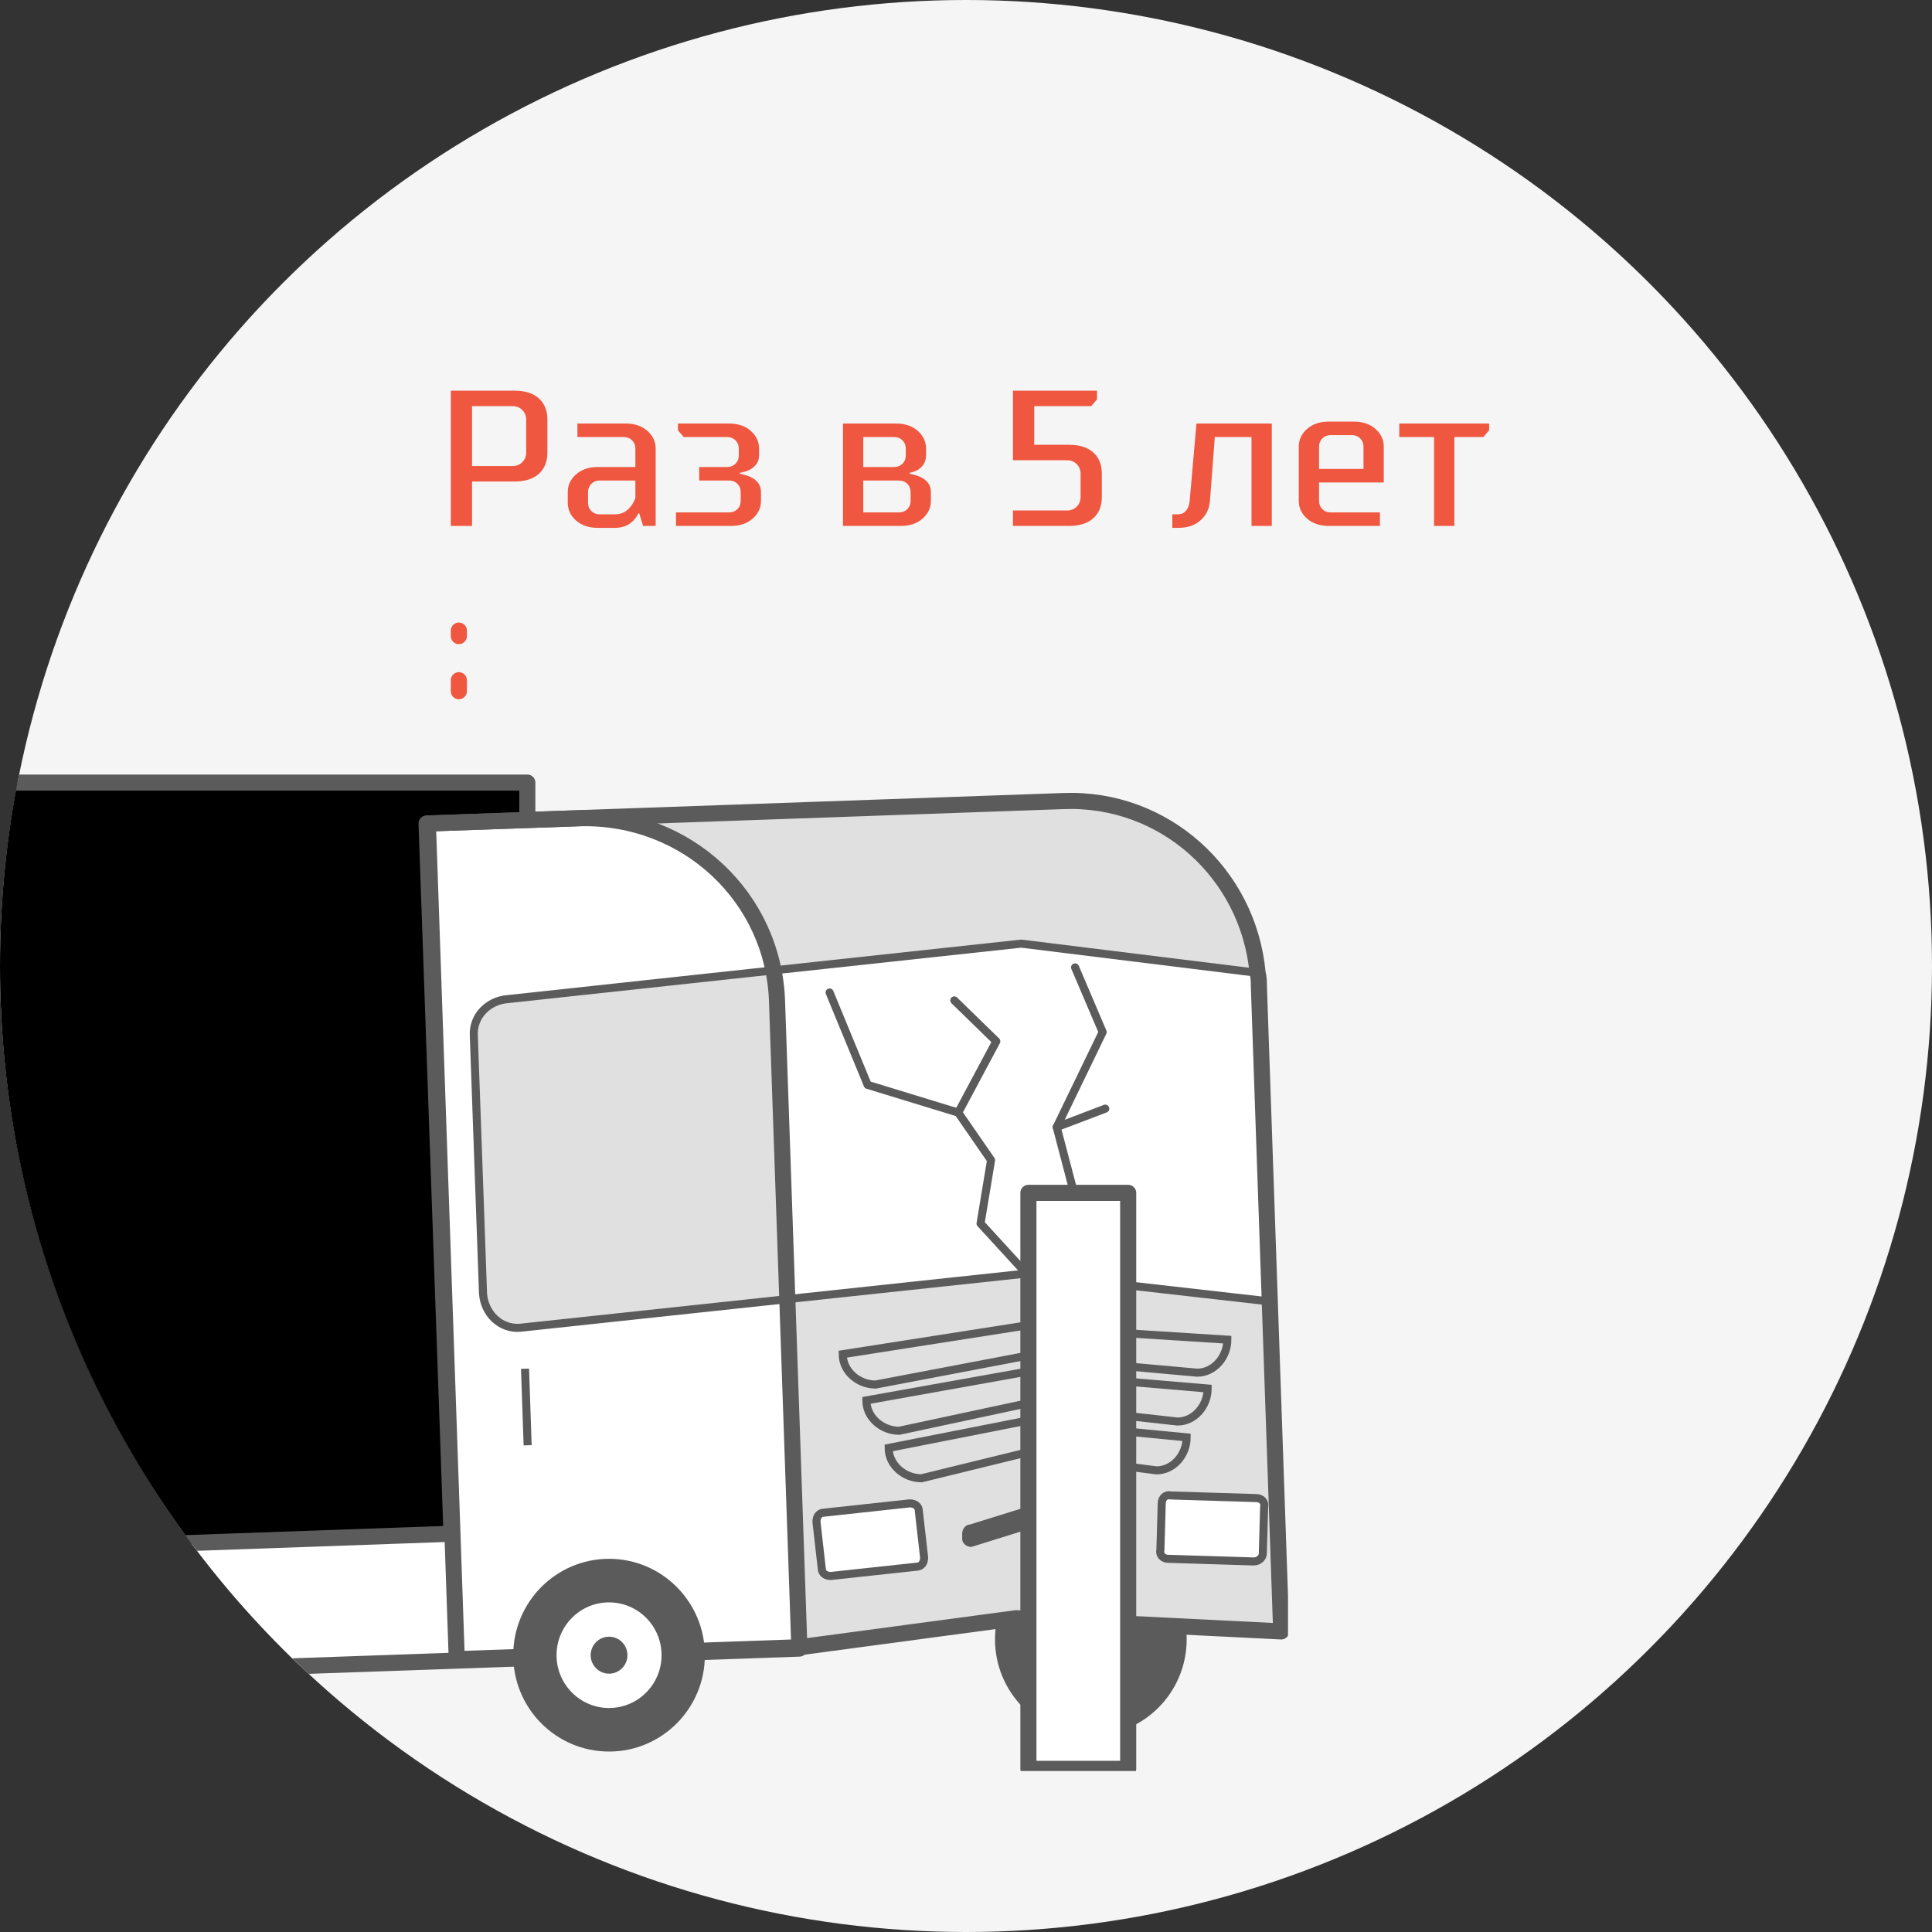 <svg width="180" height="180" viewBox="0 0 180 180" fill="none" xmlns="http://www.w3.org/2000/svg">
<rect x="0" y="0" width="180" height="180" fill="#333333" stroke="none"/>
<g clip-path="url(#clip0)">
<circle cx="90" cy="90" r="90" fill="#F5F5F5"/>
<g clip-path="url(#clip1)">
<path d="M10.602 144.001H-58.258V155.809H10.602V144.001Z" fill="#5B5B5B"/>
<path d="M49.129 72.911H-133.478V144.124H49.129V72.911Z" fill="currentColor"/>
<path d="M49.129 72.911H-133.478V144.124H49.129V72.911Z" stroke="#5B5B5B" stroke-width="1.5" stroke-miterlimit="10" stroke-linecap="round" stroke-linejoin="round"/>
<path d="M101.631 161.712C106.562 161.712 110.559 157.692 110.559 152.734C110.559 147.775 106.562 143.755 101.631 143.755C96.7 143.755 92.702 147.775 92.702 152.734C92.702 157.692 96.7 161.712 101.631 161.712Z" fill="#5B5B5B"/>
<path d="M117.286 91.852L119.366 151.996L94.659 150.766L74.478 153.472L42.556 154.579L39.865 76.724L99.062 74.633C108.48 74.264 116.308 81.398 117.164 90.622C117.286 91.114 117.286 91.483 117.286 91.852Z" fill="#E0E0E0"/>
<path d="M72.399 93.451L74.478 153.595L0.848 156.177L0.481 144.37L42.066 142.894L39.742 76.724L54.053 76.232C63.959 75.986 72.154 83.611 72.399 93.451Z" fill="white"/>
<path d="M116.797 145.477L108.847 145.231C108.358 145.231 107.991 144.863 108.114 144.371L108.236 140.066C108.236 139.574 108.603 139.205 109.092 139.328L117.042 139.574C117.531 139.574 117.898 139.943 117.776 140.435L117.654 144.74C117.654 145.109 117.287 145.477 116.797 145.477Z" fill="white"/>
<path d="M116.797 145.477L108.847 145.231C108.358 145.231 107.991 144.863 108.114 144.371L108.236 140.066C108.236 139.574 108.603 139.205 109.092 139.328L117.042 139.574C117.531 139.574 117.898 139.943 117.776 140.435L117.654 144.74C117.654 145.109 117.287 145.477 116.797 145.477Z" stroke="#5B5B5B" stroke-width="0.75" stroke-miterlimit="10"/>
<path d="M85.364 145.969L77.414 146.83C76.925 146.83 76.558 146.584 76.558 146.092L76.068 141.788C76.068 141.296 76.313 140.927 76.802 140.927L84.752 140.066C85.242 140.066 85.608 140.312 85.608 140.804L86.098 145.108C86.098 145.6 85.853 145.969 85.364 145.969Z" fill="white"/>
<path d="M85.364 145.969L77.414 146.83C76.925 146.83 76.558 146.584 76.558 146.092L76.068 141.788C76.068 141.296 76.313 140.927 76.802 140.927L84.752 140.066C85.242 140.066 85.608 140.312 85.608 140.804L86.098 145.108C86.098 145.6 85.853 145.969 85.364 145.969Z" stroke="#5B5B5B" stroke-width="0.75" stroke-miterlimit="10"/>
<path d="M103.587 143.632L95.637 142.525L90.5 144.124C90.01 144.124 89.644 143.755 89.644 143.386V142.894C89.644 142.402 90.01 142.033 90.377 142.033L95.514 140.435L103.464 141.542C103.954 141.542 104.321 141.91 104.321 142.279V142.771C104.321 143.263 103.954 143.632 103.587 143.632Z" fill="#5B5B5B"/>
<path d="M110.558 133.916C110.558 135.515 109.335 136.991 107.745 136.991L95.392 135.392L85.852 137.729C84.262 137.729 82.794 136.499 82.794 134.9L95.269 132.44L110.558 133.916Z" stroke="#5B5B5B" stroke-width="0.75" stroke-miterlimit="10"/>
<path d="M112.515 129.365C112.515 130.964 111.292 132.44 109.702 132.44L95.27 130.841L83.773 133.301C82.183 133.301 80.715 132.071 80.715 130.472L95.147 127.889L112.515 129.365Z" stroke="#5B5B5B" stroke-width="0.75" stroke-miterlimit="10"/>
<path d="M114.35 124.814C114.35 126.413 113.127 127.889 111.537 127.889L95.148 126.413L81.571 128.996C79.981 128.996 78.514 127.766 78.514 126.167L95.025 123.584L114.35 124.814Z" stroke="#5B5B5B" stroke-width="0.75" stroke-miterlimit="10"/>
<path d="M48.915 127.521L49.16 134.654" stroke="#5B5B5B" stroke-width="0.75" stroke-miterlimit="10"/>
<path d="M72.155 90.622C72.4 91.483 72.4 92.467 72.522 93.451L73.501 121.002L95.761 118.542L118.51 121.124L117.532 91.729C117.532 91.36 117.532 90.991 117.409 90.622L95.516 87.916L72.155 90.622Z" fill="white"/>
<path d="M44.391 96.649L45.247 120.632C45.369 122.477 46.837 123.83 48.672 123.83L73.5 121.124L72.522 93.574C72.522 92.59 72.4 91.606 72.155 90.745L47.571 93.328C45.736 93.328 44.269 94.804 44.391 96.649Z" fill="#E0E0E0"/>
<path d="M117.286 91.852L118.265 121.247L95.515 118.665L48.427 123.707C46.592 123.83 45.124 122.354 45.002 120.51L44.146 96.526C44.023 94.681 45.491 93.205 47.326 93.082L95.148 87.916L117.042 90.622C117.286 91.114 117.286 91.483 117.286 91.852Z" stroke="#5B5B5B" stroke-width="0.75" stroke-miterlimit="10"/>
<path d="M95.637 118.664L91.356 113.99L92.335 108.087L89.277 103.659L80.838 101.076L77.291 92.467" stroke="#5B5B5B" stroke-width="0.75" stroke-miterlimit="10" stroke-linecap="round" stroke-linejoin="round"/>
<path d="M89.277 103.659L92.824 97.017L88.91 93.205" stroke="#5B5B5B" stroke-width="0.75" stroke-miterlimit="10" stroke-linecap="round" stroke-linejoin="round"/>
<path d="M95.638 118.664C95.638 118.664 100.285 112.023 100.163 111.531C100.041 111.039 98.451 105.012 98.451 105.012L102.732 96.157L100.163 90.13" stroke="#5B5B5B" stroke-width="0.75" stroke-miterlimit="10" stroke-linecap="round" stroke-linejoin="round"/>
<path d="M98.45 105.012L102.976 103.29" stroke="#5B5B5B" stroke-width="0.75" stroke-miterlimit="10" stroke-linecap="round" stroke-linejoin="round"/>
<path d="M117.286 91.852L119.366 151.996L94.659 150.766L74.478 153.472L42.556 154.579L39.865 76.724L99.062 74.633C108.48 74.264 116.308 81.398 117.164 90.622C117.286 91.114 117.286 91.483 117.286 91.852Z" stroke="#5B5B5B" stroke-width="1.5" stroke-miterlimit="10" stroke-linecap="round" stroke-linejoin="round"/>
<path d="M72.399 93.451L74.478 153.595L0.848 156.177L0.481 144.37L42.066 142.894L39.742 76.724L54.053 76.232C63.959 75.986 72.154 83.611 72.399 93.451Z" stroke="#5B5B5B" stroke-width="1.5" stroke-miterlimit="10" stroke-linecap="round" stroke-linejoin="round"/>
<path d="M56.744 163.188C61.675 163.188 65.672 159.169 65.672 154.21C65.672 149.251 61.675 145.231 56.744 145.231C51.813 145.231 47.815 149.251 47.815 154.21C47.815 159.169 51.813 163.188 56.744 163.188Z" fill="#5B5B5B"/>
<path d="M56.744 159.13C59.446 159.13 61.636 156.927 61.636 154.21C61.636 151.493 59.446 149.29 56.744 149.29C54.042 149.29 51.852 151.493 51.852 154.21C51.852 156.927 54.042 159.13 56.744 159.13Z" fill="white"/>
<path d="M56.745 155.932C57.69 155.932 58.457 155.161 58.457 154.21C58.457 153.259 57.69 152.488 56.745 152.488C55.799 152.488 55.032 153.259 55.032 154.21C55.032 155.161 55.799 155.932 56.745 155.932Z" fill="#5B5B5B"/>
<path d="M11.856 164.787C16.787 164.787 20.785 160.767 20.785 155.809C20.785 150.85 16.787 146.83 11.856 146.83C6.925 146.83 2.928 150.85 2.928 155.809C2.928 160.767 6.925 164.787 11.856 164.787Z" fill="#5B5B5B"/>
<path d="M11.856 160.728C14.558 160.728 16.749 158.526 16.749 155.809C16.749 153.092 14.558 150.889 11.856 150.889C9.154 150.889 6.964 153.092 6.964 155.809C6.964 158.526 9.154 160.728 11.856 160.728Z" fill="white"/>
<path d="M11.857 157.531C12.803 157.531 13.569 156.76 13.569 155.809C13.569 154.858 12.803 154.087 11.857 154.087C10.911 154.087 10.145 154.858 10.145 155.809C10.145 156.76 10.911 157.531 11.857 157.531Z" fill="#5B5B5B"/>
<path d="M105.177 111.125H95.882V164.787H105.177V111.125Z" fill="white"/>
<path d="M95.815 164.8H105.11V111.137H95.815V164.8Z" stroke="#5B5B5B" stroke-width="1.5" stroke-miterlimit="10" stroke-linecap="round" stroke-linejoin="round"/>
</g>
<path fill-rule="evenodd" clip-rule="evenodd" d="M42.75 58C43.164 58 43.5 58.336 43.5 58.75L43.5 59.264C43.5 59.678 43.164 60.014 42.75 60.014C42.336 60.014 42 59.678 42 59.264L42 58.75C42 58.336 42.336 58 42.75 58ZM42.75 62.623C43.164 62.623 43.5 62.959 43.5 63.373L43.5 64.4C43.5 64.814 43.164 65.15 42.75 65.15C42.336 65.15 42 64.814 42 64.4L42 63.373C42 62.959 42.336 62.623 42.75 62.623Z" fill="#EF5740"/>
<path d="M43.98 49H42V36.4H47.94C48.924 36.4 49.68 36.64 50.208 37.12C50.736 37.6 51 38.26 51 39.1V42.16C51 43 50.736 43.66 50.208 44.14C49.68 44.62 48.924 44.86 47.94 44.86H43.98V49ZM43.98 37.84V43.42H47.76C48.12 43.42 48.42 43.3 48.66 43.06C48.9 42.82 49.02 42.52 49.02 42.16V39.1C49.02 38.74 48.9 38.44 48.66 38.2C48.42 37.96 48.12 37.84 47.76 37.84H43.98Z" fill="#EF5740"/>
<path d="M57.307 49.18H55.687C54.859 49.18 54.187 48.952 53.671 48.496C53.155 48.04 52.897 47.488 52.897 46.84V45.85C52.897 45.202 53.155 44.65 53.671 44.194C54.187 43.738 54.859 43.51 55.687 43.51H59.197V41.8C59.197 41.488 59.095 41.23 58.891 41.026C58.687 40.822 58.429 40.72 58.117 40.72H53.797V39.46H58.297C59.125 39.46 59.797 39.688 60.313 40.144C60.829 40.6 61.087 41.152 61.087 41.8V49H59.917L59.557 47.83H59.467C59.359 48.082 59.203 48.31 58.999 48.514C58.555 48.958 57.991 49.18 57.307 49.18ZM55.867 47.92H57.307C57.907 47.92 58.399 47.668 58.783 47.164C58.963 46.924 59.101 46.666 59.197 46.39V44.77H55.867C55.555 44.77 55.297 44.872 55.093 45.076C54.889 45.28 54.787 45.538 54.787 45.85V46.84C54.787 47.152 54.889 47.41 55.093 47.614C55.297 47.818 55.555 47.92 55.867 47.92Z" fill="#EF5740"/>
<path d="M63.16 40.09V39.46H67.93C68.758 39.46 69.43 39.688 69.947 40.144C70.463 40.6 70.721 41.152 70.721 41.8V42.412C70.721 43.012 70.421 43.468 69.82 43.78C69.544 43.912 69.245 44.002 68.921 44.05V44.14C69.221 44.188 69.55 44.284 69.91 44.428C70.57 44.74 70.9 45.214 70.9 45.85V46.66C70.9 47.308 70.642 47.86 70.126 48.316C69.611 48.772 68.939 49 68.111 49H62.98V47.74H67.93C68.243 47.74 68.501 47.638 68.704 47.434C68.909 47.23 69.01 46.972 69.01 46.66V45.85C69.01 45.538 68.909 45.28 68.704 45.076C68.501 44.872 68.243 44.77 67.93 44.77H65.141V43.51H67.751C68.062 43.51 68.32 43.408 68.525 43.204C68.728 43 68.831 42.742 68.831 42.43V41.8C68.831 41.488 68.728 41.23 68.525 41.026C68.32 40.822 68.062 40.72 67.751 40.72H63.7L63.16 40.09Z" fill="#EF5740"/>
<path d="M83.759 44.77H80.429V47.74H83.759C84.071 47.74 84.329 47.638 84.533 47.434C84.737 47.23 84.839 46.972 84.839 46.66V45.85C84.839 45.538 84.737 45.28 84.533 45.076C84.329 44.872 84.071 44.77 83.759 44.77ZM84.389 42.43V41.8C84.389 41.488 84.287 41.23 84.083 41.026C83.879 40.822 83.621 40.72 83.309 40.72H80.429V43.51H83.309C83.621 43.51 83.879 43.408 84.083 43.204C84.287 43 84.389 42.742 84.389 42.43ZM86.279 41.8V42.412C86.279 43 86.021 43.456 85.505 43.78C85.289 43.9 85.037 43.99 84.749 44.05V44.14C85.049 44.188 85.379 44.284 85.739 44.428C86.399 44.74 86.729 45.214 86.729 45.85V46.66C86.729 47.308 86.471 47.86 85.955 48.316C85.439 48.772 84.767 49 83.939 49H78.539V39.46H83.489C84.317 39.46 84.989 39.688 85.505 40.144C86.021 40.6 86.279 41.152 86.279 41.8Z" fill="#EF5740"/>
<path d="M94.376 42.88V36.4H102.206V37.21L101.666 37.84H96.356V41.44H99.597C100.58 41.44 101.336 41.68 101.864 42.16C102.392 42.64 102.656 43.3 102.656 44.14V46.3C102.656 47.14 102.392 47.8 101.864 48.28C101.336 48.76 100.58 49 99.597 49H94.376V47.56H99.416C99.776 47.56 100.076 47.44 100.316 47.2C100.556 46.96 100.676 46.66 100.676 46.3V44.14C100.676 43.78 100.556 43.48 100.316 43.24C100.076 43 99.776 42.88 99.416 42.88H94.376Z" fill="#EF5740"/>
<path d="M111.47 39.46H118.49V49H116.6V40.72H113.18L112.73 46.66C112.67 47.404 112.376 48.01 111.848 48.478C111.332 48.946 110.636 49.18 109.76 49.18H109.22V47.92H109.76C110.048 47.92 110.288 47.812 110.48 47.596C110.684 47.368 110.804 47.056 110.84 46.66L111.47 39.46Z" fill="#EF5740"/>
<path d="M128.923 41.62V44.95H122.893V46.66C122.893 46.972 122.995 47.23 123.199 47.434C123.403 47.638 123.661 47.74 123.973 47.74H128.563V49H123.793C122.965 49 122.293 48.772 121.777 48.316C121.261 47.86 121.003 47.308 121.003 46.66V41.62C121.003 40.972 121.261 40.42 121.777 39.964C122.293 39.508 122.965 39.28 123.793 39.28H126.133C126.961 39.28 127.633 39.508 128.149 39.964C128.665 40.42 128.923 40.972 128.923 41.62ZM122.893 41.62V43.69H127.033V41.62C127.033 41.308 126.931 41.05 126.727 40.846C126.523 40.642 126.265 40.54 125.953 40.54H123.973C123.661 40.54 123.403 40.642 123.199 40.846C122.995 41.05 122.893 41.308 122.893 41.62Z" fill="#EF5740"/>
<path d="M130.369 40.72V39.46H138.739V40.09L138.199 40.72H135.499V49H133.609V40.72H130.369Z" fill="#EF5740"/>
</g>
<defs>
<clipPath id="clip0">
<path d="M0 90C0 40.294 40.294 0 90 0C139.706 0 180 40.294 180 90C180 139.706 139.706 180 90 180C40.294 180 0 139.706 0 90Z" fill="white"/>
</clipPath>
<clipPath id="clip1">
<rect width="343" height="122" fill="white" transform="translate(-223 43)"/>
</clipPath>
</defs>
</svg>

